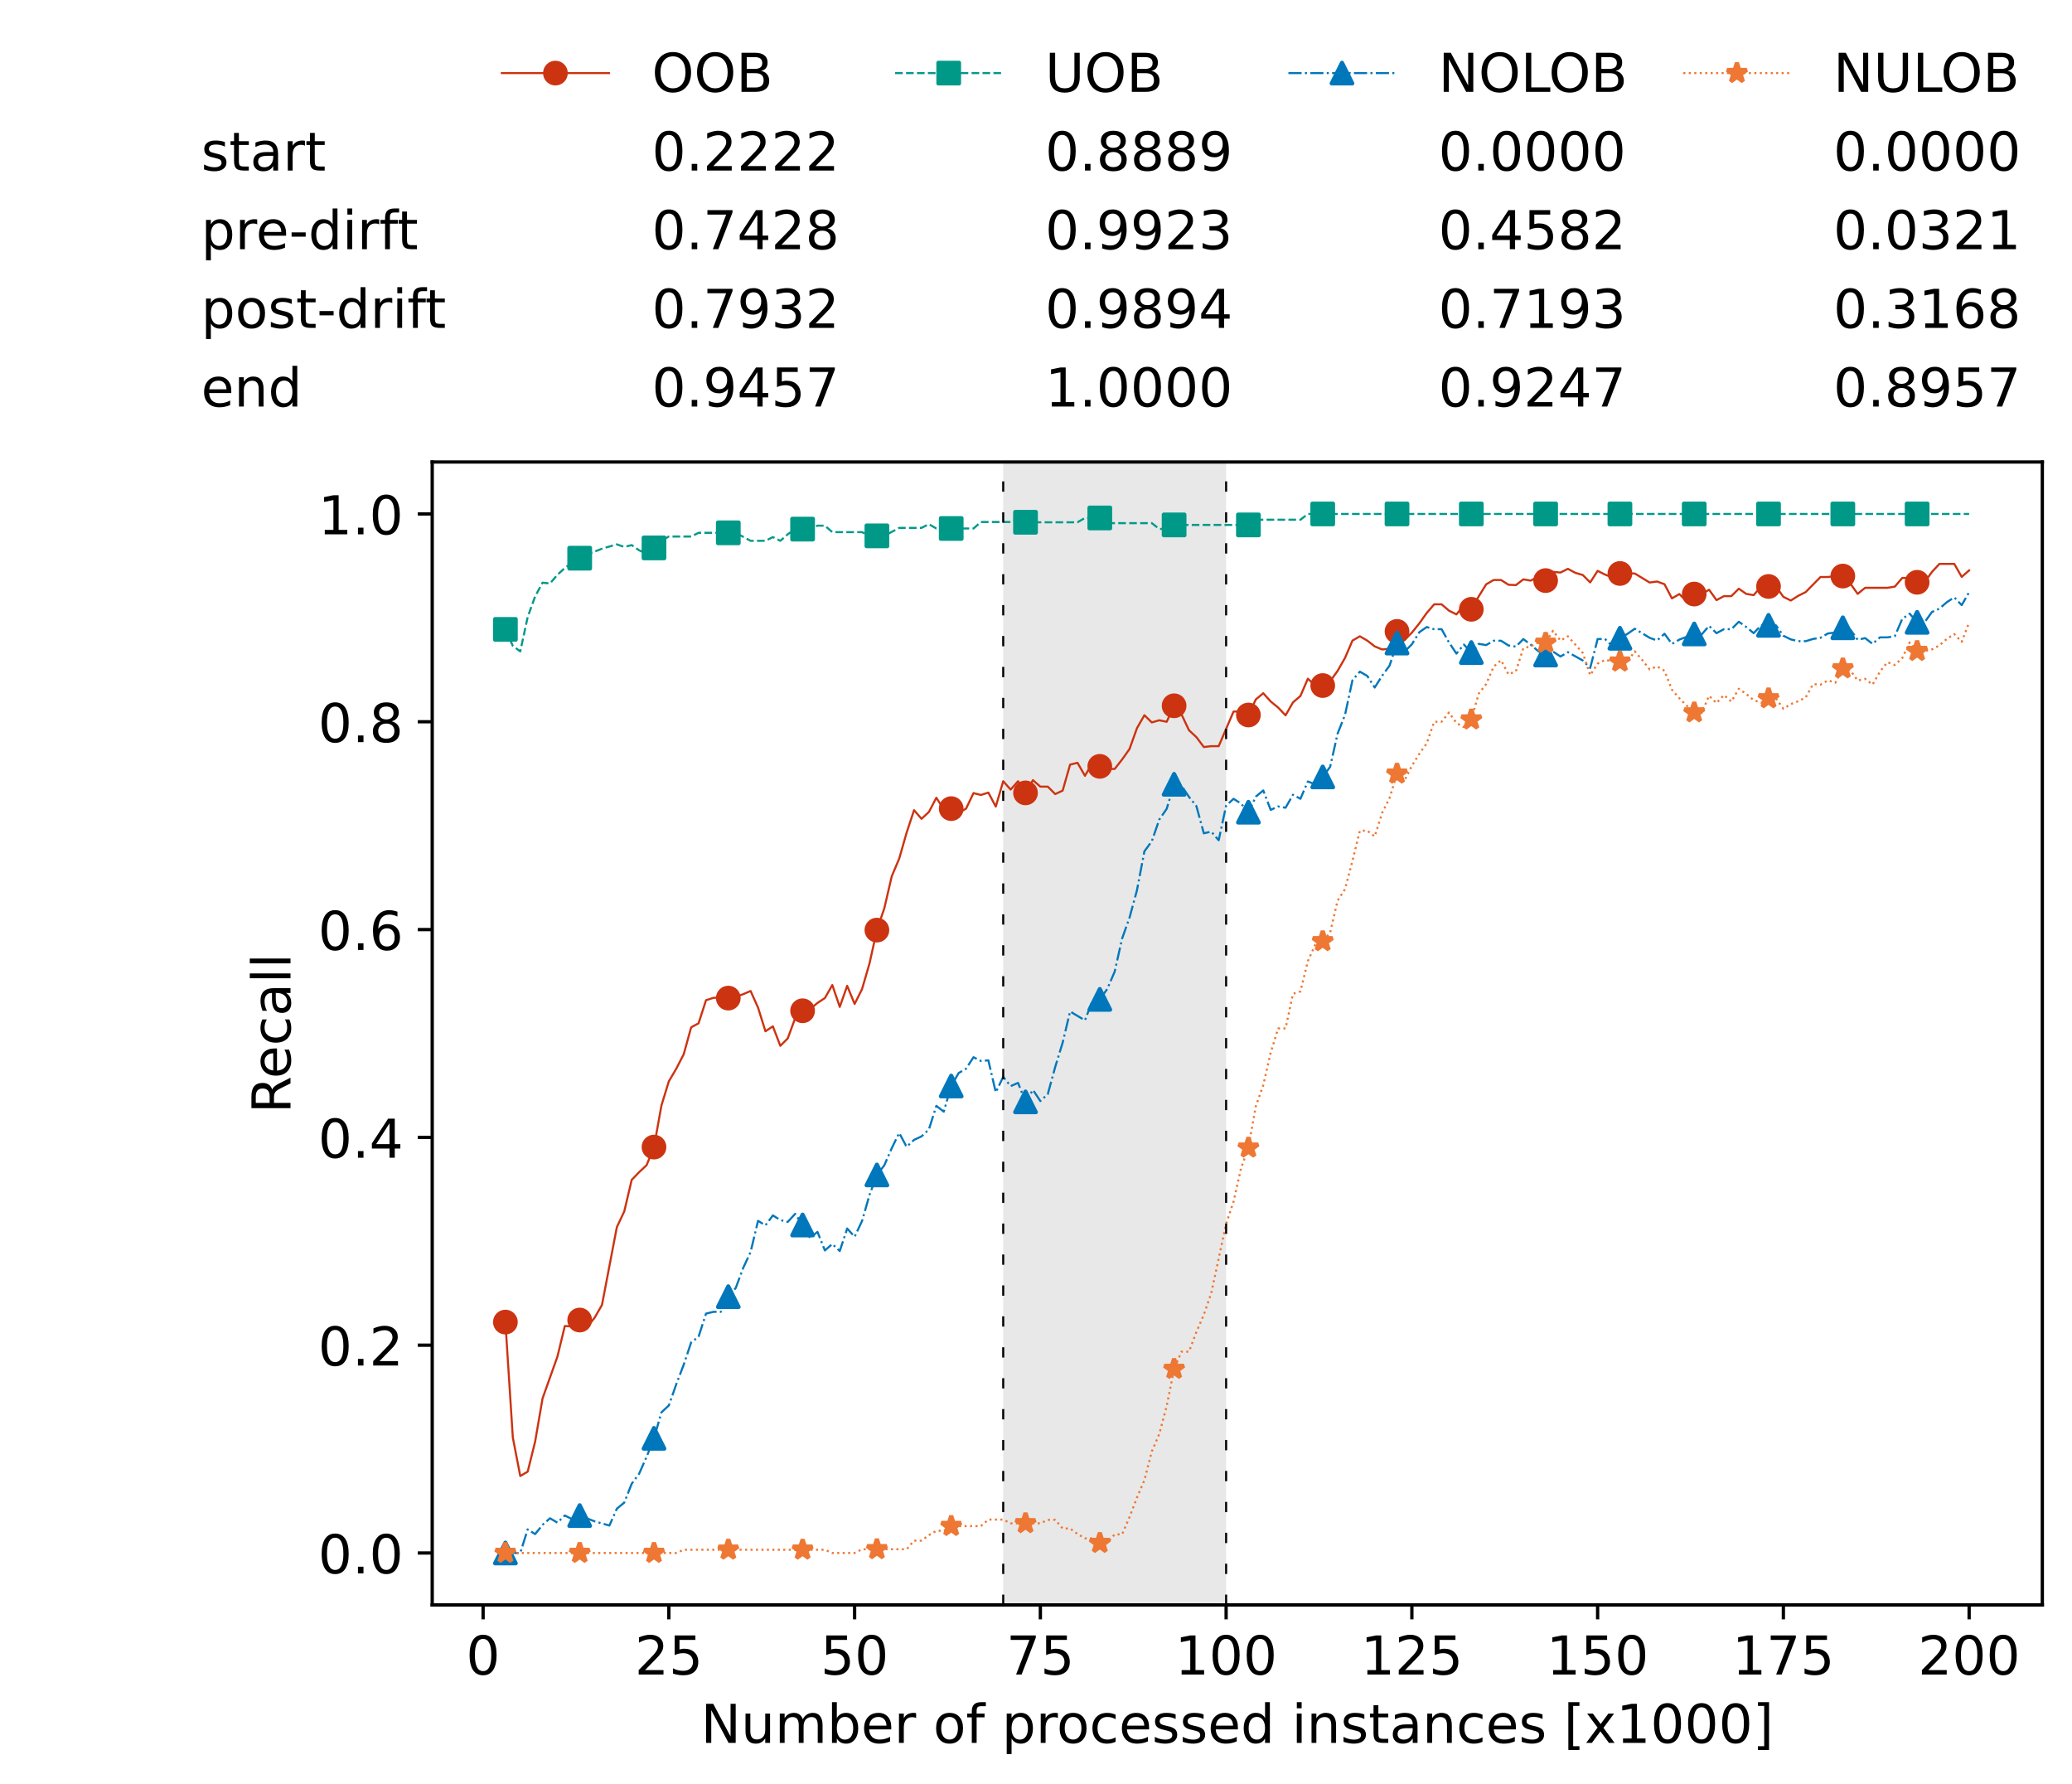 <?xml version="1.0" encoding="utf-8" standalone="no"?>
<!DOCTYPE svg PUBLIC "-//W3C//DTD SVG 1.1//EN"
  "http://www.w3.org/Graphics/SVG/1.1/DTD/svg11.dtd">
<!-- Created with matplotlib (https://matplotlib.org/) -->
<svg height="432.615pt" version="1.1" viewBox="0 0 502.65 432.615" width="502.65pt" xmlns="http://www.w3.org/2000/svg" xmlns:xlink="http://www.w3.org/1999/xlink">
 <defs>
  <style type="text/css">*{stroke-linecap:butt;stroke-linejoin:round;}</style>
 </defs>
 <g id="figure_1">
  <g id="patch_1">
   <path d="M 0 432.615 
L 502.65 432.615 
L 502.65 0 
L 0 0 
z
" style="fill:#ffffff;"/>
  </g>
  <g id="axes_1">
   <g id="patch_2">
    <path d="M 104.85 389.252 
L 495.45 389.252 
L 495.45 112.052 
L 104.85 112.052 
z
" style="fill:#ffffff;"/>
   </g>
   <g id="patch_3">
    <path clip-path="url(#pf4804e8aeb)" d="M 297.446 389.252 
L 297.446 112.052 
L 243.372 112.052 
L 243.372 389.252 
z
" style="fill:#d3d3d3;opacity:0.5;"/>
   </g>
   <g id="matplotlib.axis_1">
    <g id="xtick_1">
     <g id="line2d_1">
      <defs>
       <path d="M 0 0 
L 0 3.5 
" id="mc3b25fbc48" style="stroke:#000000;stroke-width:0.8;"/>
      </defs>
      <g>
       <use style="stroke:#000000;stroke-width:0.8;" x="117.197" xlink:href="#mc3b25fbc48" y="389.252"/>
      </g>
     </g>
     <g id="text_1">
      <!-- 0 -->
      <g transform="translate(113.061 406.13)scale(0.13 -0.13)">
       <defs>
        <path d="M 31.781 66.406 
Q 24.172 66.406 20.328 58.906 
Q 16.5 51.422 16.5 36.375 
Q 16.5 21.391 20.328 13.891 
Q 24.172 6.391 31.781 6.391 
Q 39.453 6.391 43.281 13.891 
Q 47.125 21.391 47.125 36.375 
Q 47.125 51.422 43.281 58.906 
Q 39.453 66.406 31.781 66.406 
z
M 31.781 74.219 
Q 44.047 74.219 50.516 64.516 
Q 56.984 54.828 56.984 36.375 
Q 56.984 17.969 50.516 8.266 
Q 44.047 -1.422 31.781 -1.422 
Q 19.531 -1.422 13.062 8.266 
Q 6.594 17.969 6.594 36.375 
Q 6.594 54.828 13.062 64.516 
Q 19.531 74.219 31.781 74.219 
z
" id="DejaVuSans-48"/>
       </defs>
       <use xlink:href="#DejaVuSans-48"/>
      </g>
     </g>
    </g>
    <g id="xtick_2">
     <g id="line2d_2">
      <g>
       <use style="stroke:#000000;stroke-width:0.8;" x="162.259" xlink:href="#mc3b25fbc48" y="389.252"/>
      </g>
     </g>
     <g id="text_2">
      <!-- 25 -->
      <g transform="translate(153.988 406.13)scale(0.13 -0.13)">
       <defs>
        <path d="M 19.188 8.297 
L 53.609 8.297 
L 53.609 0 
L 7.328 0 
L 7.328 8.297 
Q 12.938 14.109 22.625 23.891 
Q 32.328 33.688 34.812 36.531 
Q 39.547 41.844 41.422 45.531 
Q 43.312 49.219 43.312 52.781 
Q 43.312 58.594 39.234 62.25 
Q 35.156 65.922 28.609 65.922 
Q 23.969 65.922 18.812 64.312 
Q 13.672 62.703 7.812 59.422 
L 7.812 69.391 
Q 13.766 71.781 18.938 73 
Q 24.125 74.219 28.422 74.219 
Q 39.75 74.219 46.484 68.547 
Q 53.219 62.891 53.219 53.422 
Q 53.219 48.922 51.531 44.891 
Q 49.859 40.875 45.406 35.406 
Q 44.188 33.984 37.641 27.219 
Q 31.109 20.453 19.188 8.297 
z
" id="DejaVuSans-50"/>
        <path d="M 10.797 72.906 
L 49.516 72.906 
L 49.516 64.594 
L 19.828 64.594 
L 19.828 46.734 
Q 21.969 47.469 24.109 47.828 
Q 26.266 48.188 28.422 48.188 
Q 40.625 48.188 47.75 41.5 
Q 54.891 34.812 54.891 23.391 
Q 54.891 11.625 47.562 5.094 
Q 40.234 -1.422 26.906 -1.422 
Q 22.312 -1.422 17.547 -0.641 
Q 12.797 0.141 7.719 1.703 
L 7.719 11.625 
Q 12.109 9.234 16.797 8.062 
Q 21.484 6.891 26.703 6.891 
Q 35.156 6.891 40.078 11.328 
Q 45.016 15.766 45.016 23.391 
Q 45.016 31 40.078 35.438 
Q 35.156 39.891 26.703 39.891 
Q 22.75 39.891 18.812 39.016 
Q 14.891 38.141 10.797 36.281 
z
" id="DejaVuSans-53"/>
       </defs>
       <use xlink:href="#DejaVuSans-50"/>
       <use x="63.623" xlink:href="#DejaVuSans-53"/>
      </g>
     </g>
    </g>
    <g id="xtick_3">
     <g id="line2d_3">
      <g>
       <use style="stroke:#000000;stroke-width:0.8;" x="207.322" xlink:href="#mc3b25fbc48" y="389.252"/>
      </g>
     </g>
     <g id="text_3">
      <!-- 50 -->
      <g transform="translate(199.05 406.13)scale(0.13 -0.13)">
       <use xlink:href="#DejaVuSans-53"/>
       <use x="63.623" xlink:href="#DejaVuSans-48"/>
      </g>
     </g>
    </g>
    <g id="xtick_4">
     <g id="line2d_4">
      <g>
       <use style="stroke:#000000;stroke-width:0.8;" x="252.384" xlink:href="#mc3b25fbc48" y="389.252"/>
      </g>
     </g>
     <g id="text_4">
      <!-- 75 -->
      <g transform="translate(244.113 406.13)scale(0.13 -0.13)">
       <defs>
        <path d="M 8.203 72.906 
L 55.078 72.906 
L 55.078 68.703 
L 28.609 0 
L 18.312 0 
L 43.219 64.594 
L 8.203 64.594 
z
" id="DejaVuSans-55"/>
       </defs>
       <use xlink:href="#DejaVuSans-55"/>
       <use x="63.623" xlink:href="#DejaVuSans-53"/>
      </g>
     </g>
    </g>
    <g id="xtick_5">
     <g id="line2d_5">
      <g>
       <use style="stroke:#000000;stroke-width:0.8;" x="297.446" xlink:href="#mc3b25fbc48" y="389.252"/>
      </g>
     </g>
     <g id="text_5">
      <!-- 100 -->
      <g transform="translate(285.039 406.13)scale(0.13 -0.13)">
       <defs>
        <path d="M 12.406 8.297 
L 28.516 8.297 
L 28.516 63.922 
L 10.984 60.406 
L 10.984 69.391 
L 28.422 72.906 
L 38.281 72.906 
L 38.281 8.297 
L 54.391 8.297 
L 54.391 0 
L 12.406 0 
z
" id="DejaVuSans-49"/>
       </defs>
       <use xlink:href="#DejaVuSans-49"/>
       <use x="63.623" xlink:href="#DejaVuSans-48"/>
       <use x="127.246" xlink:href="#DejaVuSans-48"/>
      </g>
     </g>
    </g>
    <g id="xtick_6">
     <g id="line2d_6">
      <g>
       <use style="stroke:#000000;stroke-width:0.8;" x="342.509" xlink:href="#mc3b25fbc48" y="389.252"/>
      </g>
     </g>
     <g id="text_6">
      <!-- 125 -->
      <g transform="translate(330.102 406.13)scale(0.13 -0.13)">
       <use xlink:href="#DejaVuSans-49"/>
       <use x="63.623" xlink:href="#DejaVuSans-50"/>
       <use x="127.246" xlink:href="#DejaVuSans-53"/>
      </g>
     </g>
    </g>
    <g id="xtick_7">
     <g id="line2d_7">
      <g>
       <use style="stroke:#000000;stroke-width:0.8;" x="387.571" xlink:href="#mc3b25fbc48" y="389.252"/>
      </g>
     </g>
     <g id="text_7">
      <!-- 150 -->
      <g transform="translate(375.164 406.13)scale(0.13 -0.13)">
       <use xlink:href="#DejaVuSans-49"/>
       <use x="63.623" xlink:href="#DejaVuSans-53"/>
       <use x="127.246" xlink:href="#DejaVuSans-48"/>
      </g>
     </g>
    </g>
    <g id="xtick_8">
     <g id="line2d_8">
      <g>
       <use style="stroke:#000000;stroke-width:0.8;" x="432.633" xlink:href="#mc3b25fbc48" y="389.252"/>
      </g>
     </g>
     <g id="text_8">
      <!-- 175 -->
      <g transform="translate(420.226 406.13)scale(0.13 -0.13)">
       <use xlink:href="#DejaVuSans-49"/>
       <use x="63.623" xlink:href="#DejaVuSans-55"/>
       <use x="127.246" xlink:href="#DejaVuSans-53"/>
      </g>
     </g>
    </g>
    <g id="xtick_9">
     <g id="line2d_9">
      <g>
       <use style="stroke:#000000;stroke-width:0.8;" x="477.695" xlink:href="#mc3b25fbc48" y="389.252"/>
      </g>
     </g>
     <g id="text_9">
      <!-- 200 -->
      <g transform="translate(465.289 406.13)scale(0.13 -0.13)">
       <use xlink:href="#DejaVuSans-50"/>
       <use x="63.623" xlink:href="#DejaVuSans-48"/>
       <use x="127.246" xlink:href="#DejaVuSans-48"/>
      </g>
     </g>
    </g>
    <g id="text_10">
     <!-- Number of processed instances [x1000] -->
     <g transform="translate(170.025 422.711)scale(0.13 -0.13)">
      <defs>
       <path d="M 9.812 72.906 
L 23.094 72.906 
L 55.422 11.922 
L 55.422 72.906 
L 64.984 72.906 
L 64.984 0 
L 51.703 0 
L 19.391 60.984 
L 19.391 0 
L 9.812 0 
z
" id="DejaVuSans-78"/>
       <path d="M 8.5 21.578 
L 8.5 54.688 
L 17.484 54.688 
L 17.484 21.922 
Q 17.484 14.156 20.5 10.266 
Q 23.531 6.391 29.594 6.391 
Q 36.859 6.391 41.078 11.031 
Q 45.312 15.672 45.312 23.688 
L 45.312 54.688 
L 54.297 54.688 
L 54.297 0 
L 45.312 0 
L 45.312 8.406 
Q 42.047 3.422 37.719 1 
Q 33.406 -1.422 27.688 -1.422 
Q 18.266 -1.422 13.375 4.438 
Q 8.5 10.297 8.5 21.578 
z
M 31.109 56 
z
" id="DejaVuSans-117"/>
       <path d="M 52 44.188 
Q 55.375 50.25 60.062 53.125 
Q 64.75 56 71.094 56 
Q 79.641 56 84.281 50.016 
Q 88.922 44.047 88.922 33.016 
L 88.922 0 
L 79.891 0 
L 79.891 32.719 
Q 79.891 40.578 77.094 44.375 
Q 74.312 48.188 68.609 48.188 
Q 61.625 48.188 57.562 43.547 
Q 53.516 38.922 53.516 30.906 
L 53.516 0 
L 44.484 0 
L 44.484 32.719 
Q 44.484 40.625 41.703 44.406 
Q 38.922 48.188 33.109 48.188 
Q 26.219 48.188 22.156 43.531 
Q 18.109 38.875 18.109 30.906 
L 18.109 0 
L 9.078 0 
L 9.078 54.688 
L 18.109 54.688 
L 18.109 46.188 
Q 21.188 51.219 25.484 53.609 
Q 29.781 56 35.688 56 
Q 41.656 56 45.828 52.969 
Q 50 49.953 52 44.188 
z
" id="DejaVuSans-109"/>
       <path d="M 48.688 27.297 
Q 48.688 37.203 44.609 42.844 
Q 40.531 48.484 33.406 48.484 
Q 26.266 48.484 22.188 42.844 
Q 18.109 37.203 18.109 27.297 
Q 18.109 17.391 22.188 11.75 
Q 26.266 6.109 33.406 6.109 
Q 40.531 6.109 44.609 11.75 
Q 48.688 17.391 48.688 27.297 
z
M 18.109 46.391 
Q 20.953 51.266 25.266 53.625 
Q 29.594 56 35.594 56 
Q 45.562 56 51.781 48.094 
Q 58.016 40.188 58.016 27.297 
Q 58.016 14.406 51.781 6.484 
Q 45.562 -1.422 35.594 -1.422 
Q 29.594 -1.422 25.266 0.953 
Q 20.953 3.328 18.109 8.203 
L 18.109 0 
L 9.078 0 
L 9.078 75.984 
L 18.109 75.984 
z
" id="DejaVuSans-98"/>
       <path d="M 56.203 29.594 
L 56.203 25.203 
L 14.891 25.203 
Q 15.484 15.922 20.484 11.062 
Q 25.484 6.203 34.422 6.203 
Q 39.594 6.203 44.453 7.469 
Q 49.312 8.734 54.109 11.281 
L 54.109 2.781 
Q 49.266 0.734 44.188 -0.344 
Q 39.109 -1.422 33.891 -1.422 
Q 20.797 -1.422 13.156 6.188 
Q 5.516 13.812 5.516 26.812 
Q 5.516 40.234 12.766 48.109 
Q 20.016 56 32.328 56 
Q 43.359 56 49.781 48.891 
Q 56.203 41.797 56.203 29.594 
z
M 47.219 32.234 
Q 47.125 39.594 43.094 43.984 
Q 39.062 48.391 32.422 48.391 
Q 24.906 48.391 20.391 44.141 
Q 15.875 39.891 15.188 32.172 
z
" id="DejaVuSans-101"/>
       <path d="M 41.109 46.297 
Q 39.594 47.172 37.812 47.578 
Q 36.031 48 33.891 48 
Q 26.266 48 22.188 43.047 
Q 18.109 38.094 18.109 28.812 
L 18.109 0 
L 9.078 0 
L 9.078 54.688 
L 18.109 54.688 
L 18.109 46.188 
Q 20.953 51.172 25.484 53.578 
Q 30.031 56 36.531 56 
Q 37.453 56 38.578 55.875 
Q 39.703 55.766 41.062 55.516 
z
" id="DejaVuSans-114"/>
       <path id="DejaVuSans-32"/>
       <path d="M 30.609 48.391 
Q 23.391 48.391 19.188 42.75 
Q 14.984 37.109 14.984 27.297 
Q 14.984 17.484 19.156 11.844 
Q 23.344 6.203 30.609 6.203 
Q 37.797 6.203 41.984 11.859 
Q 46.188 17.531 46.188 27.297 
Q 46.188 37.016 41.984 42.703 
Q 37.797 48.391 30.609 48.391 
z
M 30.609 56 
Q 42.328 56 49.016 48.375 
Q 55.719 40.766 55.719 27.297 
Q 55.719 13.875 49.016 6.219 
Q 42.328 -1.422 30.609 -1.422 
Q 18.844 -1.422 12.172 6.219 
Q 5.516 13.875 5.516 27.297 
Q 5.516 40.766 12.172 48.375 
Q 18.844 56 30.609 56 
z
" id="DejaVuSans-111"/>
       <path d="M 37.109 75.984 
L 37.109 68.5 
L 28.516 68.5 
Q 23.688 68.5 21.797 66.547 
Q 19.922 64.594 19.922 59.516 
L 19.922 54.688 
L 34.719 54.688 
L 34.719 47.703 
L 19.922 47.703 
L 19.922 0 
L 10.891 0 
L 10.891 47.703 
L 2.297 47.703 
L 2.297 54.688 
L 10.891 54.688 
L 10.891 58.5 
Q 10.891 67.625 15.141 71.797 
Q 19.391 75.984 28.609 75.984 
z
" id="DejaVuSans-102"/>
       <path d="M 18.109 8.203 
L 18.109 -20.797 
L 9.078 -20.797 
L 9.078 54.688 
L 18.109 54.688 
L 18.109 46.391 
Q 20.953 51.266 25.266 53.625 
Q 29.594 56 35.594 56 
Q 45.562 56 51.781 48.094 
Q 58.016 40.188 58.016 27.297 
Q 58.016 14.406 51.781 6.484 
Q 45.562 -1.422 35.594 -1.422 
Q 29.594 -1.422 25.266 0.953 
Q 20.953 3.328 18.109 8.203 
z
M 48.688 27.297 
Q 48.688 37.203 44.609 42.844 
Q 40.531 48.484 33.406 48.484 
Q 26.266 48.484 22.188 42.844 
Q 18.109 37.203 18.109 27.297 
Q 18.109 17.391 22.188 11.75 
Q 26.266 6.109 33.406 6.109 
Q 40.531 6.109 44.609 11.75 
Q 48.688 17.391 48.688 27.297 
z
" id="DejaVuSans-112"/>
       <path d="M 48.781 52.594 
L 48.781 44.188 
Q 44.969 46.297 41.141 47.344 
Q 37.312 48.391 33.406 48.391 
Q 24.656 48.391 19.812 42.844 
Q 14.984 37.312 14.984 27.297 
Q 14.984 17.281 19.812 11.734 
Q 24.656 6.203 33.406 6.203 
Q 37.312 6.203 41.141 7.25 
Q 44.969 8.297 48.781 10.406 
L 48.781 2.094 
Q 45.016 0.344 40.984 -0.531 
Q 36.969 -1.422 32.422 -1.422 
Q 20.062 -1.422 12.781 6.344 
Q 5.516 14.109 5.516 27.297 
Q 5.516 40.672 12.859 48.328 
Q 20.219 56 33.016 56 
Q 37.156 56 41.109 55.141 
Q 45.062 54.297 48.781 52.594 
z
" id="DejaVuSans-99"/>
       <path d="M 44.281 53.078 
L 44.281 44.578 
Q 40.484 46.531 36.375 47.5 
Q 32.281 48.484 27.875 48.484 
Q 21.188 48.484 17.844 46.438 
Q 14.5 44.391 14.5 40.281 
Q 14.5 37.156 16.891 35.375 
Q 19.281 33.594 26.516 31.984 
L 29.594 31.297 
Q 39.156 29.25 43.188 25.516 
Q 47.219 21.781 47.219 15.094 
Q 47.219 7.469 41.188 3.016 
Q 35.156 -1.422 24.609 -1.422 
Q 20.219 -1.422 15.453 -0.562 
Q 10.688 0.297 5.422 2 
L 5.422 11.281 
Q 10.406 8.688 15.234 7.391 
Q 20.062 6.109 24.812 6.109 
Q 31.156 6.109 34.562 8.281 
Q 37.984 10.453 37.984 14.406 
Q 37.984 18.062 35.516 20.016 
Q 33.062 21.969 24.703 23.781 
L 21.578 24.516 
Q 13.234 26.266 9.516 29.906 
Q 5.812 33.547 5.812 39.891 
Q 5.812 47.609 11.281 51.797 
Q 16.75 56 26.812 56 
Q 31.781 56 36.172 55.266 
Q 40.578 54.547 44.281 53.078 
z
" id="DejaVuSans-115"/>
       <path d="M 45.406 46.391 
L 45.406 75.984 
L 54.391 75.984 
L 54.391 0 
L 45.406 0 
L 45.406 8.203 
Q 42.578 3.328 38.25 0.953 
Q 33.938 -1.422 27.875 -1.422 
Q 17.969 -1.422 11.734 6.484 
Q 5.516 14.406 5.516 27.297 
Q 5.516 40.188 11.734 48.094 
Q 17.969 56 27.875 56 
Q 33.938 56 38.25 53.625 
Q 42.578 51.266 45.406 46.391 
z
M 14.797 27.297 
Q 14.797 17.391 18.875 11.75 
Q 22.953 6.109 30.078 6.109 
Q 37.203 6.109 41.297 11.75 
Q 45.406 17.391 45.406 27.297 
Q 45.406 37.203 41.297 42.844 
Q 37.203 48.484 30.078 48.484 
Q 22.953 48.484 18.875 42.844 
Q 14.797 37.203 14.797 27.297 
z
" id="DejaVuSans-100"/>
       <path d="M 9.422 54.688 
L 18.406 54.688 
L 18.406 0 
L 9.422 0 
z
M 9.422 75.984 
L 18.406 75.984 
L 18.406 64.594 
L 9.422 64.594 
z
" id="DejaVuSans-105"/>
       <path d="M 54.891 33.016 
L 54.891 0 
L 45.906 0 
L 45.906 32.719 
Q 45.906 40.484 42.875 44.328 
Q 39.844 48.188 33.797 48.188 
Q 26.516 48.188 22.312 43.547 
Q 18.109 38.922 18.109 30.906 
L 18.109 0 
L 9.078 0 
L 9.078 54.688 
L 18.109 54.688 
L 18.109 46.188 
Q 21.344 51.125 25.703 53.562 
Q 30.078 56 35.797 56 
Q 45.219 56 50.047 50.172 
Q 54.891 44.344 54.891 33.016 
z
" id="DejaVuSans-110"/>
       <path d="M 18.312 70.219 
L 18.312 54.688 
L 36.812 54.688 
L 36.812 47.703 
L 18.312 47.703 
L 18.312 18.016 
Q 18.312 11.328 20.141 9.422 
Q 21.969 7.516 27.594 7.516 
L 36.812 7.516 
L 36.812 0 
L 27.594 0 
Q 17.188 0 13.234 3.875 
Q 9.281 7.766 9.281 18.016 
L 9.281 47.703 
L 2.688 47.703 
L 2.688 54.688 
L 9.281 54.688 
L 9.281 70.219 
z
" id="DejaVuSans-116"/>
       <path d="M 34.281 27.484 
Q 23.391 27.484 19.188 25 
Q 14.984 22.516 14.984 16.5 
Q 14.984 11.719 18.141 8.906 
Q 21.297 6.109 26.703 6.109 
Q 34.188 6.109 38.703 11.406 
Q 43.219 16.703 43.219 25.484 
L 43.219 27.484 
z
M 52.203 31.203 
L 52.203 0 
L 43.219 0 
L 43.219 8.297 
Q 40.141 3.328 35.547 0.953 
Q 30.953 -1.422 24.312 -1.422 
Q 15.922 -1.422 10.953 3.297 
Q 6 8.016 6 15.922 
Q 6 25.141 12.172 29.828 
Q 18.359 34.516 30.609 34.516 
L 43.219 34.516 
L 43.219 35.406 
Q 43.219 41.609 39.141 45 
Q 35.062 48.391 27.688 48.391 
Q 23 48.391 18.547 47.266 
Q 14.109 46.141 10.016 43.891 
L 10.016 52.203 
Q 14.938 54.109 19.578 55.047 
Q 24.219 56 28.609 56 
Q 40.484 56 46.344 49.844 
Q 52.203 43.703 52.203 31.203 
z
" id="DejaVuSans-97"/>
       <path d="M 8.594 75.984 
L 29.297 75.984 
L 29.297 69 
L 17.578 69 
L 17.578 -6.203 
L 29.297 -6.203 
L 29.297 -13.188 
L 8.594 -13.188 
z
" id="DejaVuSans-91"/>
       <path d="M 54.891 54.688 
L 35.109 28.078 
L 55.906 0 
L 45.312 0 
L 29.391 21.484 
L 13.484 0 
L 2.875 0 
L 24.125 28.609 
L 4.688 54.688 
L 15.281 54.688 
L 29.781 35.203 
L 44.281 54.688 
z
" id="DejaVuSans-120"/>
       <path d="M 30.422 75.984 
L 30.422 -13.188 
L 9.719 -13.188 
L 9.719 -6.203 
L 21.391 -6.203 
L 21.391 69 
L 9.719 69 
L 9.719 75.984 
z
" id="DejaVuSans-93"/>
      </defs>
      <use xlink:href="#DejaVuSans-78"/>
      <use x="74.805" xlink:href="#DejaVuSans-117"/>
      <use x="138.184" xlink:href="#DejaVuSans-109"/>
      <use x="235.596" xlink:href="#DejaVuSans-98"/>
      <use x="299.072" xlink:href="#DejaVuSans-101"/>
      <use x="360.596" xlink:href="#DejaVuSans-114"/>
      <use x="401.709" xlink:href="#DejaVuSans-32"/>
      <use x="433.496" xlink:href="#DejaVuSans-111"/>
      <use x="494.678" xlink:href="#DejaVuSans-102"/>
      <use x="529.883" xlink:href="#DejaVuSans-32"/>
      <use x="561.67" xlink:href="#DejaVuSans-112"/>
      <use x="625.146" xlink:href="#DejaVuSans-114"/>
      <use x="664.01" xlink:href="#DejaVuSans-111"/>
      <use x="725.191" xlink:href="#DejaVuSans-99"/>
      <use x="780.172" xlink:href="#DejaVuSans-101"/>
      <use x="841.695" xlink:href="#DejaVuSans-115"/>
      <use x="893.795" xlink:href="#DejaVuSans-115"/>
      <use x="945.895" xlink:href="#DejaVuSans-101"/>
      <use x="1007.418" xlink:href="#DejaVuSans-100"/>
      <use x="1070.895" xlink:href="#DejaVuSans-32"/>
      <use x="1102.682" xlink:href="#DejaVuSans-105"/>
      <use x="1130.465" xlink:href="#DejaVuSans-110"/>
      <use x="1193.844" xlink:href="#DejaVuSans-115"/>
      <use x="1245.943" xlink:href="#DejaVuSans-116"/>
      <use x="1285.152" xlink:href="#DejaVuSans-97"/>
      <use x="1346.432" xlink:href="#DejaVuSans-110"/>
      <use x="1409.811" xlink:href="#DejaVuSans-99"/>
      <use x="1464.791" xlink:href="#DejaVuSans-101"/>
      <use x="1526.314" xlink:href="#DejaVuSans-115"/>
      <use x="1578.414" xlink:href="#DejaVuSans-32"/>
      <use x="1610.201" xlink:href="#DejaVuSans-91"/>
      <use x="1649.215" xlink:href="#DejaVuSans-120"/>
      <use x="1708.395" xlink:href="#DejaVuSans-49"/>
      <use x="1772.018" xlink:href="#DejaVuSans-48"/>
      <use x="1835.641" xlink:href="#DejaVuSans-48"/>
      <use x="1899.264" xlink:href="#DejaVuSans-48"/>
      <use x="1962.887" xlink:href="#DejaVuSans-93"/>
     </g>
    </g>
   </g>
   <g id="matplotlib.axis_2">
    <g id="ytick_1">
     <g id="line2d_10">
      <defs>
       <path d="M 0 0 
L -3.5 0 
" id="m8da8210faf" style="stroke:#000000;stroke-width:0.8;"/>
      </defs>
      <g>
       <use style="stroke:#000000;stroke-width:0.8;" x="104.85" xlink:href="#m8da8210faf" y="376.652"/>
      </g>
     </g>
     <g id="text_11">
      <!-- 0.0 -->
      <g transform="translate(77.176 381.591)scale(0.13 -0.13)">
       <defs>
        <path d="M 10.688 12.406 
L 21 12.406 
L 21 0 
L 10.688 0 
z
" id="DejaVuSans-46"/>
       </defs>
       <use xlink:href="#DejaVuSans-48"/>
       <use x="63.623" xlink:href="#DejaVuSans-46"/>
       <use x="95.41" xlink:href="#DejaVuSans-48"/>
      </g>
     </g>
    </g>
    <g id="ytick_2">
     <g id="line2d_11">
      <g>
       <use style="stroke:#000000;stroke-width:0.8;" x="104.85" xlink:href="#m8da8210faf" y="326.252"/>
      </g>
     </g>
     <g id="text_12">
      <!-- 0.2 -->
      <g transform="translate(77.176 331.191)scale(0.13 -0.13)">
       <use xlink:href="#DejaVuSans-48"/>
       <use x="63.623" xlink:href="#DejaVuSans-46"/>
       <use x="95.41" xlink:href="#DejaVuSans-50"/>
      </g>
     </g>
    </g>
    <g id="ytick_3">
     <g id="line2d_12">
      <g>
       <use style="stroke:#000000;stroke-width:0.8;" x="104.85" xlink:href="#m8da8210faf" y="275.852"/>
      </g>
     </g>
     <g id="text_13">
      <!-- 0.4 -->
      <g transform="translate(77.176 280.791)scale(0.13 -0.13)">
       <defs>
        <path d="M 37.797 64.312 
L 12.891 25.391 
L 37.797 25.391 
z
M 35.203 72.906 
L 47.609 72.906 
L 47.609 25.391 
L 58.016 25.391 
L 58.016 17.188 
L 47.609 17.188 
L 47.609 0 
L 37.797 0 
L 37.797 17.188 
L 4.891 17.188 
L 4.891 26.703 
z
" id="DejaVuSans-52"/>
       </defs>
       <use xlink:href="#DejaVuSans-48"/>
       <use x="63.623" xlink:href="#DejaVuSans-46"/>
       <use x="95.41" xlink:href="#DejaVuSans-52"/>
      </g>
     </g>
    </g>
    <g id="ytick_4">
     <g id="line2d_13">
      <g>
       <use style="stroke:#000000;stroke-width:0.8;" x="104.85" xlink:href="#m8da8210faf" y="225.452"/>
      </g>
     </g>
     <g id="text_14">
      <!-- 0.6 -->
      <g transform="translate(77.176 230.391)scale(0.13 -0.13)">
       <defs>
        <path d="M 33.016 40.375 
Q 26.375 40.375 22.484 35.828 
Q 18.609 31.297 18.609 23.391 
Q 18.609 15.531 22.484 10.953 
Q 26.375 6.391 33.016 6.391 
Q 39.656 6.391 43.531 10.953 
Q 47.406 15.531 47.406 23.391 
Q 47.406 31.297 43.531 35.828 
Q 39.656 40.375 33.016 40.375 
z
M 52.594 71.297 
L 52.594 62.312 
Q 48.875 64.062 45.094 64.984 
Q 41.312 65.922 37.594 65.922 
Q 27.828 65.922 22.672 59.328 
Q 17.531 52.734 16.797 39.406 
Q 19.672 43.656 24.016 45.922 
Q 28.375 48.188 33.594 48.188 
Q 44.578 48.188 50.953 41.516 
Q 57.328 34.859 57.328 23.391 
Q 57.328 12.156 50.688 5.359 
Q 44.047 -1.422 33.016 -1.422 
Q 20.359 -1.422 13.672 8.266 
Q 6.984 17.969 6.984 36.375 
Q 6.984 53.656 15.188 63.938 
Q 23.391 74.219 37.203 74.219 
Q 40.922 74.219 44.703 73.484 
Q 48.484 72.75 52.594 71.297 
z
" id="DejaVuSans-54"/>
       </defs>
       <use xlink:href="#DejaVuSans-48"/>
       <use x="63.623" xlink:href="#DejaVuSans-46"/>
       <use x="95.41" xlink:href="#DejaVuSans-54"/>
      </g>
     </g>
    </g>
    <g id="ytick_5">
     <g id="line2d_14">
      <g>
       <use style="stroke:#000000;stroke-width:0.8;" x="104.85" xlink:href="#m8da8210faf" y="175.052"/>
      </g>
     </g>
     <g id="text_15">
      <!-- 0.8 -->
      <g transform="translate(77.176 179.991)scale(0.13 -0.13)">
       <defs>
        <path d="M 31.781 34.625 
Q 24.75 34.625 20.719 30.859 
Q 16.703 27.094 16.703 20.516 
Q 16.703 13.922 20.719 10.156 
Q 24.75 6.391 31.781 6.391 
Q 38.812 6.391 42.859 10.172 
Q 46.922 13.969 46.922 20.516 
Q 46.922 27.094 42.891 30.859 
Q 38.875 34.625 31.781 34.625 
z
M 21.922 38.812 
Q 15.578 40.375 12.031 44.719 
Q 8.5 49.078 8.5 55.328 
Q 8.5 64.062 14.719 69.141 
Q 20.953 74.219 31.781 74.219 
Q 42.672 74.219 48.875 69.141 
Q 55.078 64.062 55.078 55.328 
Q 55.078 49.078 51.531 44.719 
Q 48 40.375 41.703 38.812 
Q 48.828 37.156 52.797 32.312 
Q 56.781 27.484 56.781 20.516 
Q 56.781 9.906 50.312 4.234 
Q 43.844 -1.422 31.781 -1.422 
Q 19.734 -1.422 13.25 4.234 
Q 6.781 9.906 6.781 20.516 
Q 6.781 27.484 10.781 32.312 
Q 14.797 37.156 21.922 38.812 
z
M 18.312 54.391 
Q 18.312 48.734 21.844 45.562 
Q 25.391 42.391 31.781 42.391 
Q 38.141 42.391 41.719 45.562 
Q 45.312 48.734 45.312 54.391 
Q 45.312 60.062 41.719 63.234 
Q 38.141 66.406 31.781 66.406 
Q 25.391 66.406 21.844 63.234 
Q 18.312 60.062 18.312 54.391 
z
" id="DejaVuSans-56"/>
       </defs>
       <use xlink:href="#DejaVuSans-48"/>
       <use x="63.623" xlink:href="#DejaVuSans-46"/>
       <use x="95.41" xlink:href="#DejaVuSans-56"/>
      </g>
     </g>
    </g>
    <g id="ytick_6">
     <g id="line2d_15">
      <g>
       <use style="stroke:#000000;stroke-width:0.8;" x="104.85" xlink:href="#m8da8210faf" y="124.652"/>
      </g>
     </g>
     <g id="text_16">
      <!-- 1.0 -->
      <g transform="translate(77.176 129.591)scale(0.13 -0.13)">
       <use xlink:href="#DejaVuSans-49"/>
       <use x="63.623" xlink:href="#DejaVuSans-46"/>
       <use x="95.41" xlink:href="#DejaVuSans-48"/>
      </g>
     </g>
    </g>
    <g id="text_17">
     <!-- Recall -->
     <g transform="translate(70.472 270.044)rotate(-90)scale(0.13 -0.13)">
      <defs>
       <path d="M 44.391 34.188 
Q 47.562 33.109 50.562 29.594 
Q 53.562 26.078 56.594 19.922 
L 66.609 0 
L 56 0 
L 46.688 18.703 
Q 43.062 26.031 39.672 28.422 
Q 36.281 30.812 30.422 30.812 
L 19.672 30.812 
L 19.672 0 
L 9.812 0 
L 9.812 72.906 
L 32.078 72.906 
Q 44.578 72.906 50.734 67.672 
Q 56.891 62.453 56.891 51.906 
Q 56.891 45.016 53.688 40.469 
Q 50.484 35.938 44.391 34.188 
z
M 19.672 64.797 
L 19.672 38.922 
L 32.078 38.922 
Q 39.203 38.922 42.844 42.219 
Q 46.484 45.516 46.484 51.906 
Q 46.484 58.297 42.844 61.547 
Q 39.203 64.797 32.078 64.797 
z
" id="DejaVuSans-82"/>
       <path d="M 9.422 75.984 
L 18.406 75.984 
L 18.406 0 
L 9.422 0 
z
" id="DejaVuSans-108"/>
      </defs>
      <use xlink:href="#DejaVuSans-82"/>
      <use x="64.982" xlink:href="#DejaVuSans-101"/>
      <use x="126.506" xlink:href="#DejaVuSans-99"/>
      <use x="181.486" xlink:href="#DejaVuSans-97"/>
      <use x="242.766" xlink:href="#DejaVuSans-108"/>
      <use x="270.549" xlink:href="#DejaVuSans-108"/>
     </g>
    </g>
   </g>
   <g id="line2d_16"/>
   <g id="line2d_17"/>
   <g id="line2d_18"/>
   <g id="line2d_19"/>
   <g id="line2d_20"/>
   <g id="line2d_21">
    <path clip-path="url(#pf4804e8aeb)" d="M 122.605 320.652 
L 124.407 348.652 
L 126.21 357.985 
L 128.012 356.925 
L 129.815 349.67 
L 131.617 339.167 
L 135.222 329.038 
L 137.024 321.601 
L 138.827 321.706 
L 140.629 320.156 
L 142.432 321.864 
L 144.234 319.617 
L 146.037 316.491 
L 149.642 297.625 
L 151.444 293.803 
L 153.247 286.155 
L 155.049 284.287 
L 156.852 282.605 
L 158.654 278.205 
L 160.457 268.125 
L 162.259 262.245 
L 164.062 259.19 
L 165.864 255.69 
L 167.667 249.165 
L 169.469 248.184 
L 171.272 242.584 
L 173.074 242.011 
L 174.877 241.911 
L 176.679 242.075 
L 178.482 241.775 
L 180.284 241.128 
L 182.087 240.353 
L 183.889 244.362 
L 185.692 250.122 
L 187.494 248.922 
L 189.297 253.647 
L 191.099 251.847 
L 192.902 246.947 
L 194.704 245.147 
L 196.507 244.727 
L 198.309 243.257 
L 200.112 242.057 
L 201.914 238.907 
L 203.717 244.205 
L 205.519 239.094 
L 207.322 243.494 
L 209.124 239.894 
L 210.927 233.694 
L 212.729 225.581 
L 214.532 220.269 
L 216.334 212.515 
L 218.137 208.25 
L 219.939 201.95 
L 221.742 196.49 
L 223.544 198.59 
L 225.347 196.933 
L 227.149 193.483 
L 228.952 196.283 
L 230.754 196.119 
L 232.557 197.169 
L 234.359 196.119 
L 236.162 192.355 
L 237.964 192.805 
L 239.767 192.233 
L 241.569 195.625 
L 243.372 189.475 
L 245.174 191.5 
L 246.976 189.475 
L 248.779 192.302 
L 250.581 189.214 
L 252.384 190.789 
L 254.186 190.789 
L 255.989 192.589 
L 257.791 191.749 
L 259.594 185.449 
L 261.396 185.006 
L 263.199 188.156 
L 265.001 185.102 
L 266.804 185.866 
L 268.606 186.496 
L 270.409 186.496 
L 272.211 184.205 
L 274.014 181.655 
L 275.816 176.615 
L 277.619 173.465 
L 279.421 175.215 
L 281.224 174.69 
L 283.026 175.053 
L 284.829 171.176 
L 286.631 173.276 
L 288.434 177.101 
L 290.236 178.781 
L 292.039 181.181 
L 293.841 180.971 
L 295.644 180.971 
L 299.249 172.571 
L 301.051 172.571 
L 302.854 173.411 
L 304.656 169.631 
L 306.459 168.131 
L 308.261 170.136 
L 310.064 171.606 
L 311.866 173.496 
L 313.669 170.346 
L 315.471 168.806 
L 317.274 164.606 
L 319.076 166.267 
L 320.879 166.267 
L 322.681 165.217 
L 324.484 162.725 
L 326.286 159.575 
L 328.089 155.375 
L 329.891 154.325 
L 331.694 155.375 
L 333.496 156.775 
L 335.299 157.516 
L 337.101 157.34 
L 338.904 153.14 
L 340.706 155.24 
L 342.509 153.44 
L 344.311 151.19 
L 346.114 148.67 
L 347.916 146.57 
L 349.719 146.57 
L 351.521 148.11 
L 353.324 149.01 
L 355.126 146.81 
L 356.928 147.779 
L 358.731 144.629 
L 360.533 141.721 
L 362.336 140.671 
L 364.138 140.671 
L 365.941 141.817 
L 367.743 141.912 
L 369.546 140.512 
L 371.348 140.821 
L 373.151 139.852 
L 374.953 140.812 
L 376.756 138.712 
L 378.558 138.862 
L 380.361 137.962 
L 382.163 138.931 
L 383.966 139.456 
L 385.768 141.256 
L 387.571 138.456 
L 389.373 139.356 
L 391.176 140.056 
L 392.978 139.087 
L 396.583 139.087 
L 400.188 141.282 
L 401.991 141.037 
L 403.793 141.691 
L 405.596 145.128 
L 407.398 144.078 
L 409.201 145.878 
L 411.003 144.078 
L 412.806 144.078 
L 414.608 143.028 
L 416.411 145.548 
L 418.213 144.579 
L 420.016 144.579 
L 421.818 142.779 
L 423.621 144.039 
L 425.423 144.339 
L 427.226 142.239 
L 430.831 142.239 
L 432.633 144.759 
L 434.436 145.647 
L 436.238 144.502 
L 438.041 143.602 
L 441.646 139.94 
L 443.448 139.94 
L 445.251 139.715 
L 447.053 139.715 
L 448.856 141.515 
L 450.658 144.035 
L 452.461 142.565 
L 457.868 142.565 
L 459.671 142.275 
L 461.473 140.175 
L 463.276 140.175 
L 465.078 141.225 
L 466.881 141.225 
L 468.683 138.705 
L 470.485 136.766 
L 474.09 136.766 
L 475.893 139.916 
L 477.695 138.341 
L 477.695 138.341 
" style="fill:none;stroke:#cc3311;stroke-linecap:square;stroke-width:0.5;"/>
    <defs>
     <path d="M 0 2.5 
C 0.663 2.5 1.299 2.237 1.768 1.768 
C 2.237 1.299 2.5 0.663 2.5 0 
C 2.5 -0.663 2.237 -1.299 1.768 -1.768 
C 1.299 -2.237 0.663 -2.5 0 -2.5 
C -0.663 -2.5 -1.299 -2.237 -1.768 -1.768 
C -2.237 -1.299 -2.5 -0.663 -2.5 0 
C -2.5 0.663 -2.237 1.299 -1.768 1.768 
C -1.299 2.237 -0.663 2.5 0 2.5 
z
" id="m30e5581ffc" style="stroke:#cc3311;"/>
    </defs>
    <g clip-path="url(#pf4804e8aeb)">
     <use style="fill:#cc3311;stroke:#cc3311;" x="122.605" xlink:href="#m30e5581ffc" y="320.652"/>
     <use style="fill:#cc3311;stroke:#cc3311;" x="140.629" xlink:href="#m30e5581ffc" y="320.156"/>
     <use style="fill:#cc3311;stroke:#cc3311;" x="158.654" xlink:href="#m30e5581ffc" y="278.205"/>
     <use style="fill:#cc3311;stroke:#cc3311;" x="176.679" xlink:href="#m30e5581ffc" y="242.075"/>
     <use style="fill:#cc3311;stroke:#cc3311;" x="194.704" xlink:href="#m30e5581ffc" y="245.147"/>
     <use style="fill:#cc3311;stroke:#cc3311;" x="212.729" xlink:href="#m30e5581ffc" y="225.581"/>
     <use style="fill:#cc3311;stroke:#cc3311;" x="230.754" xlink:href="#m30e5581ffc" y="196.119"/>
     <use style="fill:#cc3311;stroke:#cc3311;" x="248.779" xlink:href="#m30e5581ffc" y="192.302"/>
     <use style="fill:#cc3311;stroke:#cc3311;" x="266.804" xlink:href="#m30e5581ffc" y="185.866"/>
     <use style="fill:#cc3311;stroke:#cc3311;" x="284.829" xlink:href="#m30e5581ffc" y="171.176"/>
     <use style="fill:#cc3311;stroke:#cc3311;" x="302.854" xlink:href="#m30e5581ffc" y="173.411"/>
     <use style="fill:#cc3311;stroke:#cc3311;" x="320.879" xlink:href="#m30e5581ffc" y="166.267"/>
     <use style="fill:#cc3311;stroke:#cc3311;" x="338.904" xlink:href="#m30e5581ffc" y="153.14"/>
     <use style="fill:#cc3311;stroke:#cc3311;" x="356.928" xlink:href="#m30e5581ffc" y="147.779"/>
     <use style="fill:#cc3311;stroke:#cc3311;" x="374.953" xlink:href="#m30e5581ffc" y="140.812"/>
     <use style="fill:#cc3311;stroke:#cc3311;" x="392.978" xlink:href="#m30e5581ffc" y="139.087"/>
     <use style="fill:#cc3311;stroke:#cc3311;" x="411.003" xlink:href="#m30e5581ffc" y="144.078"/>
     <use style="fill:#cc3311;stroke:#cc3311;" x="429.028" xlink:href="#m30e5581ffc" y="142.239"/>
     <use style="fill:#cc3311;stroke:#cc3311;" x="447.053" xlink:href="#m30e5581ffc" y="139.715"/>
     <use style="fill:#cc3311;stroke:#cc3311;" x="465.078" xlink:href="#m30e5581ffc" y="141.225"/>
    </g>
   </g>
   <g id="line2d_22"/>
   <g id="line2d_23"/>
   <g id="line2d_24"/>
   <g id="line2d_25"/>
   <g id="line2d_26">
    <path clip-path="url(#pf4804e8aeb)" d="M 122.605 152.652 
L 124.407 156.652 
L 126.21 157.985 
L 128.012 149.652 
L 129.815 144.652 
L 131.617 141.318 
L 133.419 141.509 
L 135.222 139.402 
L 137.024 137.763 
L 138.827 136.452 
L 140.629 135.379 
L 142.432 134.485 
L 146.037 133.08 
L 149.642 132.027 
L 151.444 132.652 
L 153.247 132.207 
L 155.049 133.468 
L 156.852 134.287 
L 158.654 132.887 
L 160.457 131.087 
L 162.259 130.127 
L 167.667 130.127 
L 169.469 129.227 
L 178.482 129.227 
L 182.087 131.165 
L 185.692 131.165 
L 187.494 130.265 
L 189.297 131.165 
L 191.099 129.59 
L 192.902 128.33 
L 196.507 128.33 
L 198.309 127.49 
L 200.112 127.49 
L 201.914 129.065 
L 209.124 129.065 
L 210.927 129.965 
L 214.532 129.965 
L 218.137 128.027 
L 223.544 128.027 
L 225.347 127.127 
L 227.149 128.177 
L 236.162 128.177 
L 237.964 126.602 
L 245.174 126.602 
L 246.976 125.702 
L 248.779 126.671 
L 261.396 126.671 
L 263.199 125.621 
L 266.804 125.621 
L 268.606 126.881 
L 279.421 126.881 
L 281.224 128.281 
L 283.026 128.281 
L 284.829 127.312 
L 302.854 127.312 
L 304.656 126.052 
L 315.471 126.052 
L 317.274 124.652 
L 477.695 124.652 
L 477.695 124.652 
" style="fill:none;stroke:#009988;stroke-dasharray:1.85,0.8;stroke-dashoffset:0;stroke-width:0.5;"/>
    <defs>
     <path d="M -2.5 2.5 
L 2.5 2.5 
L 2.5 -2.5 
L -2.5 -2.5 
z
" id="ma31da6f1e7" style="stroke:#009988;stroke-linejoin:miter;"/>
    </defs>
    <g clip-path="url(#pf4804e8aeb)">
     <use style="fill:#009988;stroke:#009988;stroke-linejoin:miter;" x="122.605" xlink:href="#ma31da6f1e7" y="152.652"/>
     <use style="fill:#009988;stroke:#009988;stroke-linejoin:miter;" x="140.629" xlink:href="#ma31da6f1e7" y="135.379"/>
     <use style="fill:#009988;stroke:#009988;stroke-linejoin:miter;" x="158.654" xlink:href="#ma31da6f1e7" y="132.887"/>
     <use style="fill:#009988;stroke:#009988;stroke-linejoin:miter;" x="176.679" xlink:href="#ma31da6f1e7" y="129.227"/>
     <use style="fill:#009988;stroke:#009988;stroke-linejoin:miter;" x="194.704" xlink:href="#ma31da6f1e7" y="128.33"/>
     <use style="fill:#009988;stroke:#009988;stroke-linejoin:miter;" x="212.729" xlink:href="#ma31da6f1e7" y="129.965"/>
     <use style="fill:#009988;stroke:#009988;stroke-linejoin:miter;" x="230.754" xlink:href="#ma31da6f1e7" y="128.177"/>
     <use style="fill:#009988;stroke:#009988;stroke-linejoin:miter;" x="248.779" xlink:href="#ma31da6f1e7" y="126.671"/>
     <use style="fill:#009988;stroke:#009988;stroke-linejoin:miter;" x="266.804" xlink:href="#ma31da6f1e7" y="125.621"/>
     <use style="fill:#009988;stroke:#009988;stroke-linejoin:miter;" x="284.829" xlink:href="#ma31da6f1e7" y="127.312"/>
     <use style="fill:#009988;stroke:#009988;stroke-linejoin:miter;" x="302.854" xlink:href="#ma31da6f1e7" y="127.312"/>
     <use style="fill:#009988;stroke:#009988;stroke-linejoin:miter;" x="320.879" xlink:href="#ma31da6f1e7" y="124.652"/>
     <use style="fill:#009988;stroke:#009988;stroke-linejoin:miter;" x="338.904" xlink:href="#ma31da6f1e7" y="124.652"/>
     <use style="fill:#009988;stroke:#009988;stroke-linejoin:miter;" x="356.928" xlink:href="#ma31da6f1e7" y="124.652"/>
     <use style="fill:#009988;stroke:#009988;stroke-linejoin:miter;" x="374.953" xlink:href="#ma31da6f1e7" y="124.652"/>
     <use style="fill:#009988;stroke:#009988;stroke-linejoin:miter;" x="392.978" xlink:href="#ma31da6f1e7" y="124.652"/>
     <use style="fill:#009988;stroke:#009988;stroke-linejoin:miter;" x="411.003" xlink:href="#ma31da6f1e7" y="124.652"/>
     <use style="fill:#009988;stroke:#009988;stroke-linejoin:miter;" x="429.028" xlink:href="#ma31da6f1e7" y="124.652"/>
     <use style="fill:#009988;stroke:#009988;stroke-linejoin:miter;" x="447.053" xlink:href="#ma31da6f1e7" y="124.652"/>
     <use style="fill:#009988;stroke:#009988;stroke-linejoin:miter;" x="465.078" xlink:href="#ma31da6f1e7" y="124.652"/>
    </g>
   </g>
   <g id="line2d_27"/>
   <g id="line2d_28"/>
   <g id="line2d_29"/>
   <g id="line2d_30"/>
   <g id="line2d_31">
    <path clip-path="url(#pf4804e8aeb)" d="M 122.605 376.652 
L 126.21 376.652 
L 128.012 370.925 
L 129.815 372.07 
L 131.617 369.834 
L 133.419 368.236 
L 135.222 369.288 
L 137.024 367.561 
L 138.827 368.47 
L 140.629 367.577 
L 144.234 368.973 
L 147.839 369.997 
L 149.642 365.913 
L 151.444 364.427 
L 153.247 359.856 
L 155.049 357.425 
L 156.852 353.346 
L 158.654 348.846 
L 160.457 342.546 
L 162.259 340.866 
L 164.062 335.711 
L 165.864 330.986 
L 167.667 325.586 
L 169.469 324.195 
L 171.272 318.595 
L 173.074 318.166 
L 174.877 318.166 
L 176.679 314.484 
L 178.482 312.384 
L 180.284 307.538 
L 182.087 303.661 
L 183.889 296.101 
L 185.692 297.181 
L 187.494 294.781 
L 189.297 295.906 
L 191.099 296.356 
L 192.902 294.396 
L 194.704 297.096 
L 196.507 300.246 
L 198.309 298.776 
L 200.112 303.276 
L 201.914 301.701 
L 203.717 303.419 
L 205.519 297.956 
L 207.322 299.956 
L 209.124 296.131 
L 210.927 289.831 
L 212.729 284.963 
L 214.532 282.616 
L 216.334 278.462 
L 218.137 274.779 
L 219.939 278.139 
L 221.742 276.459 
L 223.544 275.619 
L 225.347 273.914 
L 227.149 268.214 
L 228.952 269.614 
L 230.754 263.396 
L 232.557 260.246 
L 234.359 259.196 
L 236.162 256.414 
L 237.964 257.314 
L 239.767 257.171 
L 241.569 264.924 
L 243.372 261.174 
L 245.174 263.424 
L 246.976 262.637 
L 248.779 267.241 
L 250.581 264.338 
L 252.384 267.038 
L 254.186 265.358 
L 255.989 258.758 
L 257.791 252.878 
L 259.594 245.318 
L 263.199 247.473 
L 265.001 242.764 
L 266.804 242.382 
L 268.606 239.862 
L 270.409 235.662 
L 272.211 227.644 
L 274.014 222.544 
L 275.816 215.929 
L 277.619 206.479 
L 279.421 204.029 
L 281.224 198.779 
L 283.026 196.174 
L 284.829 190.22 
L 286.631 190.57 
L 288.434 193.27 
L 290.236 195.51 
L 292.039 202.11 
L 293.841 201.69 
L 295.644 203.79 
L 297.446 195.39 
L 299.249 193.74 
L 301.051 194.886 
L 302.854 196.986 
L 304.656 193.206 
L 306.459 191.706 
L 308.261 196.431 
L 310.064 195.591 
L 311.866 195.906 
L 313.669 192.756 
L 315.471 193.736 
L 317.274 189.536 
L 319.076 190.228 
L 320.879 188.428 
L 322.681 185.978 
L 324.484 177.947 
L 326.286 173.397 
L 328.089 164.997 
L 329.891 162.897 
L 331.694 163.947 
L 333.496 166.747 
L 335.299 163.889 
L 337.101 161.421 
L 338.904 155.961 
L 340.706 158.061 
L 342.509 156.261 
L 344.311 153.336 
L 346.114 152.076 
L 347.916 152.601 
L 349.719 152.601 
L 351.521 155.821 
L 353.324 158.521 
L 355.126 156.321 
L 356.928 158.26 
L 358.731 156.16 
L 360.533 156.451 
L 362.336 155.401 
L 364.138 155.401 
L 365.941 156.546 
L 367.743 156.832 
L 369.546 155.002 
L 371.348 156.361 
L 373.151 157.911 
L 374.953 158.871 
L 376.756 158.031 
L 378.558 159.231 
L 380.361 158.172 
L 383.966 160.192 
L 385.768 161.992 
L 387.571 154.992 
L 389.373 154.992 
L 391.176 156.742 
L 392.978 154.803 
L 394.781 153.753 
L 396.583 152.493 
L 400.188 154.689 
L 401.991 155.343 
L 403.793 153.707 
L 405.596 156.174 
L 407.398 155.124 
L 411.003 153.749 
L 412.806 153.889 
L 414.608 151.789 
L 416.411 153.568 
L 418.213 152.599 
L 420.016 152.599 
L 421.818 150.799 
L 423.621 152.059 
L 425.423 153.559 
L 427.226 151.669 
L 430.831 151.669 
L 432.633 154.189 
L 434.436 155.078 
L 436.238 155.507 
L 438.041 155.507 
L 439.843 154.967 
L 441.646 154.681 
L 443.448 153.631 
L 445.251 153.406 
L 447.053 152.26 
L 448.856 152.66 
L 450.658 155.18 
L 452.461 154.76 
L 454.263 156.16 
L 456.066 154.585 
L 457.868 154.585 
L 459.671 154.295 
L 461.473 150.095 
L 463.276 148.835 
L 465.078 150.935 
L 466.881 150.935 
L 468.683 148.415 
L 470.485 147.621 
L 472.288 146.046 
L 474.09 144.876 
L 475.893 146.766 
L 477.695 143.616 
L 477.695 143.616 
" style="fill:none;stroke:#0077bb;stroke-dasharray:3.2,0.8,0.5,0.8;stroke-dashoffset:0;stroke-width:0.5;"/>
    <defs>
     <path d="M 0 -2.5 
L -2.5 2.5 
L 2.5 2.5 
z
" id="m19be79fa0d" style="stroke:#0077bb;stroke-linejoin:miter;"/>
    </defs>
    <g clip-path="url(#pf4804e8aeb)">
     <use style="fill:#0077bb;stroke:#0077bb;stroke-linejoin:miter;" x="122.605" xlink:href="#m19be79fa0d" y="376.652"/>
     <use style="fill:#0077bb;stroke:#0077bb;stroke-linejoin:miter;" x="140.629" xlink:href="#m19be79fa0d" y="367.577"/>
     <use style="fill:#0077bb;stroke:#0077bb;stroke-linejoin:miter;" x="158.654" xlink:href="#m19be79fa0d" y="348.846"/>
     <use style="fill:#0077bb;stroke:#0077bb;stroke-linejoin:miter;" x="176.679" xlink:href="#m19be79fa0d" y="314.484"/>
     <use style="fill:#0077bb;stroke:#0077bb;stroke-linejoin:miter;" x="194.704" xlink:href="#m19be79fa0d" y="297.096"/>
     <use style="fill:#0077bb;stroke:#0077bb;stroke-linejoin:miter;" x="212.729" xlink:href="#m19be79fa0d" y="284.963"/>
     <use style="fill:#0077bb;stroke:#0077bb;stroke-linejoin:miter;" x="230.754" xlink:href="#m19be79fa0d" y="263.396"/>
     <use style="fill:#0077bb;stroke:#0077bb;stroke-linejoin:miter;" x="248.779" xlink:href="#m19be79fa0d" y="267.241"/>
     <use style="fill:#0077bb;stroke:#0077bb;stroke-linejoin:miter;" x="266.804" xlink:href="#m19be79fa0d" y="242.382"/>
     <use style="fill:#0077bb;stroke:#0077bb;stroke-linejoin:miter;" x="284.829" xlink:href="#m19be79fa0d" y="190.22"/>
     <use style="fill:#0077bb;stroke:#0077bb;stroke-linejoin:miter;" x="302.854" xlink:href="#m19be79fa0d" y="196.986"/>
     <use style="fill:#0077bb;stroke:#0077bb;stroke-linejoin:miter;" x="320.879" xlink:href="#m19be79fa0d" y="188.428"/>
     <use style="fill:#0077bb;stroke:#0077bb;stroke-linejoin:miter;" x="338.904" xlink:href="#m19be79fa0d" y="155.961"/>
     <use style="fill:#0077bb;stroke:#0077bb;stroke-linejoin:miter;" x="356.928" xlink:href="#m19be79fa0d" y="158.26"/>
     <use style="fill:#0077bb;stroke:#0077bb;stroke-linejoin:miter;" x="374.953" xlink:href="#m19be79fa0d" y="158.871"/>
     <use style="fill:#0077bb;stroke:#0077bb;stroke-linejoin:miter;" x="392.978" xlink:href="#m19be79fa0d" y="154.803"/>
     <use style="fill:#0077bb;stroke:#0077bb;stroke-linejoin:miter;" x="411.003" xlink:href="#m19be79fa0d" y="153.749"/>
     <use style="fill:#0077bb;stroke:#0077bb;stroke-linejoin:miter;" x="429.028" xlink:href="#m19be79fa0d" y="151.669"/>
     <use style="fill:#0077bb;stroke:#0077bb;stroke-linejoin:miter;" x="447.053" xlink:href="#m19be79fa0d" y="152.26"/>
     <use style="fill:#0077bb;stroke:#0077bb;stroke-linejoin:miter;" x="465.078" xlink:href="#m19be79fa0d" y="150.935"/>
    </g>
   </g>
   <g id="line2d_32"/>
   <g id="line2d_33"/>
   <g id="line2d_34"/>
   <g id="line2d_35"/>
   <g id="line2d_36">
    <path clip-path="url(#pf4804e8aeb)" d="M 122.605 376.652 
L 164.062 376.652 
L 165.864 375.864 
L 200.112 375.864 
L 201.914 376.652 
L 207.322 376.652 
L 209.124 375.752 
L 219.939 375.752 
L 221.742 373.652 
L 223.544 373.652 
L 225.347 372.325 
L 227.149 371.275 
L 228.952 371.275 
L 230.754 370.13 
L 237.964 370.13 
L 239.767 368.555 
L 243.372 368.555 
L 245.174 369.455 
L 252.384 369.455 
L 254.186 368.615 
L 255.989 368.615 
L 257.791 370.715 
L 259.594 370.715 
L 261.396 372.041 
L 263.199 373.091 
L 265.001 373.091 
L 266.804 374.237 
L 268.606 374.237 
L 270.409 372.137 
L 272.211 372.137 
L 274.014 367.937 
L 275.816 363.212 
L 277.619 359.012 
L 279.421 352.012 
L 281.224 347.812 
L 283.026 341.027 
L 284.829 332.027 
L 286.631 327.827 
L 288.434 327.827 
L 290.236 323.067 
L 292.039 318.867 
L 293.841 313.617 
L 297.446 296.817 
L 299.249 291.417 
L 301.051 283.399 
L 302.854 278.359 
L 304.656 268.279 
L 306.459 263.179 
L 308.261 255.304 
L 310.064 249.424 
L 311.866 249.424 
L 313.669 241.024 
L 315.471 240.464 
L 317.274 233.114 
L 319.076 229.099 
L 320.879 228.299 
L 322.681 226.199 
L 324.484 218.445 
L 326.286 215.645 
L 328.089 208.82 
L 329.891 201.47 
L 331.694 201.47 
L 333.496 202.87 
L 335.299 197.152 
L 337.101 193.54 
L 338.904 187.66 
L 340.706 189.34 
L 342.509 185.74 
L 344.311 182.815 
L 346.114 180.295 
L 347.916 175.045 
L 349.719 175.045 
L 351.521 172.805 
L 353.324 175.355 
L 355.126 176.355 
L 356.928 174.524 
L 358.731 168.224 
L 360.533 165.898 
L 362.336 161.698 
L 364.138 160.123 
L 365.941 163.559 
L 367.743 162.795 
L 369.546 157.195 
L 371.348 156.763 
L 373.151 155.794 
L 374.953 155.914 
L 376.756 152.974 
L 378.558 155.374 
L 380.361 154.315 
L 383.966 158.353 
L 385.768 163.753 
L 387.571 160.953 
L 389.373 160.053 
L 391.176 160.403 
L 394.781 160.484 
L 396.583 157.964 
L 398.386 160.064 
L 400.188 162.355 
L 401.991 161.619 
L 403.793 162.682 
L 405.596 167.264 
L 407.398 169.364 
L 409.201 171.164 
L 411.003 172.801 
L 412.806 172.941 
L 414.608 168.741 
L 416.411 170.519 
L 418.213 168.581 
L 420.016 170.156 
L 421.818 167.047 
L 423.621 168.307 
L 425.423 169.807 
L 427.226 170.437 
L 429.028 169.387 
L 430.831 169.387 
L 432.633 171.907 
L 434.436 170.776 
L 436.238 170.06 
L 438.041 169.16 
L 439.843 165.92 
L 441.646 166.063 
L 443.448 165.013 
L 445.251 165.576 
L 447.053 162.139 
L 448.856 162.539 
L 450.658 165.059 
L 452.461 164.639 
L 454.263 166.039 
L 456.066 162.889 
L 457.868 160.599 
L 459.671 161.277 
L 461.473 159.597 
L 463.276 155.817 
L 465.078 157.917 
L 466.881 157.917 
L 468.683 157.497 
L 470.485 156.528 
L 472.288 154.953 
L 474.09 153.783 
L 475.893 155.673 
L 477.695 150.948 
L 477.695 150.948 
" style="fill:none;stroke:#ee7733;stroke-dasharray:0.5,0.825;stroke-dashoffset:0;stroke-width:0.5;"/>
    <defs>
     <path d="M 0 -2.5 
L -0.561 -0.773 
L -2.378 -0.773 
L -0.908 0.295 
L -1.469 2.023 
L -0 0.955 
L 1.469 2.023 
L 0.908 0.295 
L 2.378 -0.773 
L 0.561 -0.773 
z
" id="ma44c97776e" style="stroke:#ee7733;stroke-linejoin:bevel;"/>
    </defs>
    <g clip-path="url(#pf4804e8aeb)">
     <use style="fill:#ee7733;stroke:#ee7733;stroke-linejoin:bevel;" x="122.605" xlink:href="#ma44c97776e" y="376.652"/>
     <use style="fill:#ee7733;stroke:#ee7733;stroke-linejoin:bevel;" x="140.629" xlink:href="#ma44c97776e" y="376.652"/>
     <use style="fill:#ee7733;stroke:#ee7733;stroke-linejoin:bevel;" x="158.654" xlink:href="#ma44c97776e" y="376.652"/>
     <use style="fill:#ee7733;stroke:#ee7733;stroke-linejoin:bevel;" x="176.679" xlink:href="#ma44c97776e" y="375.864"/>
     <use style="fill:#ee7733;stroke:#ee7733;stroke-linejoin:bevel;" x="194.704" xlink:href="#ma44c97776e" y="375.864"/>
     <use style="fill:#ee7733;stroke:#ee7733;stroke-linejoin:bevel;" x="212.729" xlink:href="#ma44c97776e" y="375.752"/>
     <use style="fill:#ee7733;stroke:#ee7733;stroke-linejoin:bevel;" x="230.754" xlink:href="#ma44c97776e" y="370.13"/>
     <use style="fill:#ee7733;stroke:#ee7733;stroke-linejoin:bevel;" x="248.779" xlink:href="#ma44c97776e" y="369.455"/>
     <use style="fill:#ee7733;stroke:#ee7733;stroke-linejoin:bevel;" x="266.804" xlink:href="#ma44c97776e" y="374.237"/>
     <use style="fill:#ee7733;stroke:#ee7733;stroke-linejoin:bevel;" x="284.829" xlink:href="#ma44c97776e" y="332.027"/>
     <use style="fill:#ee7733;stroke:#ee7733;stroke-linejoin:bevel;" x="302.854" xlink:href="#ma44c97776e" y="278.359"/>
     <use style="fill:#ee7733;stroke:#ee7733;stroke-linejoin:bevel;" x="320.879" xlink:href="#ma44c97776e" y="228.299"/>
     <use style="fill:#ee7733;stroke:#ee7733;stroke-linejoin:bevel;" x="338.904" xlink:href="#ma44c97776e" y="187.66"/>
     <use style="fill:#ee7733;stroke:#ee7733;stroke-linejoin:bevel;" x="356.928" xlink:href="#ma44c97776e" y="174.524"/>
     <use style="fill:#ee7733;stroke:#ee7733;stroke-linejoin:bevel;" x="374.953" xlink:href="#ma44c97776e" y="155.914"/>
     <use style="fill:#ee7733;stroke:#ee7733;stroke-linejoin:bevel;" x="392.978" xlink:href="#ma44c97776e" y="160.484"/>
     <use style="fill:#ee7733;stroke:#ee7733;stroke-linejoin:bevel;" x="411.003" xlink:href="#ma44c97776e" y="172.801"/>
     <use style="fill:#ee7733;stroke:#ee7733;stroke-linejoin:bevel;" x="429.028" xlink:href="#ma44c97776e" y="169.387"/>
     <use style="fill:#ee7733;stroke:#ee7733;stroke-linejoin:bevel;" x="447.053" xlink:href="#ma44c97776e" y="162.139"/>
     <use style="fill:#ee7733;stroke:#ee7733;stroke-linejoin:bevel;" x="465.078" xlink:href="#ma44c97776e" y="157.917"/>
    </g>
   </g>
   <g id="line2d_37"/>
   <g id="line2d_38"/>
   <g id="line2d_39"/>
   <g id="line2d_40"/>
   <g id="line2d_41">
    <path clip-path="url(#pf4804e8aeb)" d="M 243.372 389.252 
L 243.372 112.052 
" style="fill:none;stroke:#000000;stroke-dasharray:2.5,5;stroke-dashoffset:0;stroke-width:0.5;"/>
   </g>
   <g id="line2d_42">
    <path clip-path="url(#pf4804e8aeb)" d="M 297.446 389.252 
L 297.446 112.052 
" style="fill:none;stroke:#000000;stroke-dasharray:2.5,5;stroke-dashoffset:0;stroke-width:0.5;"/>
   </g>
   <g id="patch_4">
    <path d="M 104.85 389.252 
L 104.85 112.052 
" style="fill:none;stroke:#000000;stroke-linecap:square;stroke-linejoin:miter;stroke-width:0.8;"/>
   </g>
   <g id="patch_5">
    <path d="M 495.45 389.252 
L 495.45 112.052 
" style="fill:none;stroke:#000000;stroke-linecap:square;stroke-linejoin:miter;stroke-width:0.8;"/>
   </g>
   <g id="patch_6">
    <path d="M 104.85 389.252 
L 495.45 389.252 
" style="fill:none;stroke:#000000;stroke-linecap:square;stroke-linejoin:miter;stroke-width:0.8;"/>
   </g>
   <g id="patch_7">
    <path d="M 104.85 112.052 
L 495.45 112.052 
" style="fill:none;stroke:#000000;stroke-linecap:square;stroke-linejoin:miter;stroke-width:0.8;"/>
   </g>
   <g id="legend_1">
    <g id="line2d_43"/>
    <g id="line2d_44"/>
    <g id="text_18">
     <!--   -->
     <g transform="translate(48.8 22.278)scale(0.13 -0.13)">
      <use xlink:href="#DejaVuSans-32"/>
     </g>
    </g>
    <g id="line2d_45"/>
    <g id="line2d_46"/>
    <g id="text_19">
     <!-- start -->
     <g transform="translate(48.8 41.36)scale(0.13 -0.13)">
      <use xlink:href="#DejaVuSans-115"/>
      <use x="52.1" xlink:href="#DejaVuSans-116"/>
      <use x="91.309" xlink:href="#DejaVuSans-97"/>
      <use x="152.588" xlink:href="#DejaVuSans-114"/>
      <use x="193.701" xlink:href="#DejaVuSans-116"/>
     </g>
    </g>
    <g id="line2d_47"/>
    <g id="line2d_48"/>
    <g id="text_20">
     <!-- pre-dirft -->
     <g transform="translate(48.8 60.441)scale(0.13 -0.13)">
      <defs>
       <path d="M 4.891 31.391 
L 31.203 31.391 
L 31.203 23.391 
L 4.891 23.391 
z
" id="DejaVuSans-45"/>
      </defs>
      <use xlink:href="#DejaVuSans-112"/>
      <use x="63.477" xlink:href="#DejaVuSans-114"/>
      <use x="102.34" xlink:href="#DejaVuSans-101"/>
      <use x="163.863" xlink:href="#DejaVuSans-45"/>
      <use x="199.947" xlink:href="#DejaVuSans-100"/>
      <use x="263.424" xlink:href="#DejaVuSans-105"/>
      <use x="291.207" xlink:href="#DejaVuSans-114"/>
      <use x="332.32" xlink:href="#DejaVuSans-102"/>
      <use x="365.775" xlink:href="#DejaVuSans-116"/>
     </g>
    </g>
    <g id="line2d_49"/>
    <g id="line2d_50"/>
    <g id="text_21">
     <!-- post-drift -->
     <g transform="translate(48.8 79.523)scale(0.13 -0.13)">
      <use xlink:href="#DejaVuSans-112"/>
      <use x="63.477" xlink:href="#DejaVuSans-111"/>
      <use x="124.658" xlink:href="#DejaVuSans-115"/>
      <use x="176.758" xlink:href="#DejaVuSans-116"/>
      <use x="215.967" xlink:href="#DejaVuSans-45"/>
      <use x="252.051" xlink:href="#DejaVuSans-100"/>
      <use x="315.527" xlink:href="#DejaVuSans-114"/>
      <use x="356.641" xlink:href="#DejaVuSans-105"/>
      <use x="384.424" xlink:href="#DejaVuSans-102"/>
      <use x="417.879" xlink:href="#DejaVuSans-116"/>
     </g>
    </g>
    <g id="line2d_51"/>
    <g id="line2d_52"/>
    <g id="text_22">
     <!-- end -->
     <g transform="translate(48.8 98.604)scale(0.13 -0.13)">
      <use xlink:href="#DejaVuSans-101"/>
      <use x="61.523" xlink:href="#DejaVuSans-110"/>
      <use x="124.902" xlink:href="#DejaVuSans-100"/>
     </g>
    </g>
    <g id="line2d_53">
     <path d="M 121.741 17.728 
L 147.741 17.728 
" style="fill:none;stroke:#cc3311;stroke-linecap:square;stroke-width:0.5;"/>
    </g>
    <g id="line2d_54">
     <g>
      <use style="fill:#cc3311;stroke:#cc3311;" x="134.741" xlink:href="#m30e5581ffc" y="17.728"/>
     </g>
    </g>
    <g id="text_23">
     <!-- OOB -->
     <g transform="translate(158.141 22.278)scale(0.13 -0.13)">
      <defs>
       <path d="M 39.406 66.219 
Q 28.656 66.219 22.328 58.203 
Q 16.016 50.203 16.016 36.375 
Q 16.016 22.609 22.328 14.594 
Q 28.656 6.594 39.406 6.594 
Q 50.141 6.594 56.422 14.594 
Q 62.703 22.609 62.703 36.375 
Q 62.703 50.203 56.422 58.203 
Q 50.141 66.219 39.406 66.219 
z
M 39.406 74.219 
Q 54.734 74.219 63.906 63.938 
Q 73.094 53.656 73.094 36.375 
Q 73.094 19.141 63.906 8.859 
Q 54.734 -1.422 39.406 -1.422 
Q 24.031 -1.422 14.812 8.828 
Q 5.609 19.094 5.609 36.375 
Q 5.609 53.656 14.812 63.938 
Q 24.031 74.219 39.406 74.219 
z
" id="DejaVuSans-79"/>
       <path d="M 19.672 34.812 
L 19.672 8.109 
L 35.5 8.109 
Q 43.453 8.109 47.281 11.406 
Q 51.125 14.703 51.125 21.484 
Q 51.125 28.328 47.281 31.562 
Q 43.453 34.812 35.5 34.812 
z
M 19.672 64.797 
L 19.672 42.828 
L 34.281 42.828 
Q 41.5 42.828 45.031 45.531 
Q 48.578 48.25 48.578 53.812 
Q 48.578 59.328 45.031 62.062 
Q 41.5 64.797 34.281 64.797 
z
M 9.812 72.906 
L 35.016 72.906 
Q 46.297 72.906 52.391 68.219 
Q 58.5 63.531 58.5 54.891 
Q 58.5 48.188 55.375 44.234 
Q 52.25 40.281 46.188 39.312 
Q 53.469 37.75 57.5 32.781 
Q 61.531 27.828 61.531 20.406 
Q 61.531 10.641 54.891 5.312 
Q 48.25 0 35.984 0 
L 9.812 0 
z
" id="DejaVuSans-66"/>
      </defs>
      <use xlink:href="#DejaVuSans-79"/>
      <use x="78.711" xlink:href="#DejaVuSans-79"/>
      <use x="157.422" xlink:href="#DejaVuSans-66"/>
     </g>
    </g>
    <g id="line2d_55"/>
    <g id="line2d_56"/>
    <g id="text_24">
     <!-- 0.2222 -->
     <g transform="translate(158.141 41.36)scale(0.13 -0.13)">
      <use xlink:href="#DejaVuSans-48"/>
      <use x="63.623" xlink:href="#DejaVuSans-46"/>
      <use x="95.41" xlink:href="#DejaVuSans-50"/>
      <use x="159.033" xlink:href="#DejaVuSans-50"/>
      <use x="222.656" xlink:href="#DejaVuSans-50"/>
      <use x="286.279" xlink:href="#DejaVuSans-50"/>
     </g>
    </g>
    <g id="line2d_57"/>
    <g id="line2d_58"/>
    <g id="text_25">
     <!-- 0.7428 -->
     <g transform="translate(158.141 60.441)scale(0.13 -0.13)">
      <use xlink:href="#DejaVuSans-48"/>
      <use x="63.623" xlink:href="#DejaVuSans-46"/>
      <use x="95.41" xlink:href="#DejaVuSans-55"/>
      <use x="159.033" xlink:href="#DejaVuSans-52"/>
      <use x="222.656" xlink:href="#DejaVuSans-50"/>
      <use x="286.279" xlink:href="#DejaVuSans-56"/>
     </g>
    </g>
    <g id="line2d_59"/>
    <g id="line2d_60"/>
    <g id="text_26">
     <!-- 0.7932 -->
     <g transform="translate(158.141 79.523)scale(0.13 -0.13)">
      <defs>
       <path d="M 10.984 1.516 
L 10.984 10.5 
Q 14.703 8.734 18.5 7.812 
Q 22.312 6.891 25.984 6.891 
Q 35.75 6.891 40.891 13.453 
Q 46.047 20.016 46.781 33.406 
Q 43.953 29.203 39.594 26.953 
Q 35.25 24.703 29.984 24.703 
Q 19.047 24.703 12.672 31.312 
Q 6.297 37.938 6.297 49.422 
Q 6.297 60.641 12.938 67.422 
Q 19.578 74.219 30.609 74.219 
Q 43.266 74.219 49.922 64.516 
Q 56.594 54.828 56.594 36.375 
Q 56.594 19.141 48.406 8.859 
Q 40.234 -1.422 26.422 -1.422 
Q 22.703 -1.422 18.891 -0.688 
Q 15.094 0.047 10.984 1.516 
z
M 30.609 32.422 
Q 37.25 32.422 41.125 36.953 
Q 45.016 41.5 45.016 49.422 
Q 45.016 57.281 41.125 61.844 
Q 37.25 66.406 30.609 66.406 
Q 23.969 66.406 20.094 61.844 
Q 16.219 57.281 16.219 49.422 
Q 16.219 41.5 20.094 36.953 
Q 23.969 32.422 30.609 32.422 
z
" id="DejaVuSans-57"/>
       <path d="M 40.578 39.312 
Q 47.656 37.797 51.625 33 
Q 55.609 28.219 55.609 21.188 
Q 55.609 10.406 48.188 4.484 
Q 40.766 -1.422 27.094 -1.422 
Q 22.516 -1.422 17.656 -0.516 
Q 12.797 0.391 7.625 2.203 
L 7.625 11.719 
Q 11.719 9.328 16.594 8.109 
Q 21.484 6.891 26.812 6.891 
Q 36.078 6.891 40.938 10.547 
Q 45.797 14.203 45.797 21.188 
Q 45.797 27.641 41.281 31.266 
Q 36.766 34.906 28.719 34.906 
L 20.219 34.906 
L 20.219 43.016 
L 29.109 43.016 
Q 36.375 43.016 40.234 45.922 
Q 44.094 48.828 44.094 54.297 
Q 44.094 59.906 40.109 62.906 
Q 36.141 65.922 28.719 65.922 
Q 24.656 65.922 20.016 65.031 
Q 15.375 64.156 9.812 62.312 
L 9.812 71.094 
Q 15.438 72.656 20.344 73.438 
Q 25.25 74.219 29.594 74.219 
Q 40.828 74.219 47.359 69.109 
Q 53.906 64.016 53.906 55.328 
Q 53.906 49.266 50.438 45.094 
Q 46.969 40.922 40.578 39.312 
z
" id="DejaVuSans-51"/>
      </defs>
      <use xlink:href="#DejaVuSans-48"/>
      <use x="63.623" xlink:href="#DejaVuSans-46"/>
      <use x="95.41" xlink:href="#DejaVuSans-55"/>
      <use x="159.033" xlink:href="#DejaVuSans-57"/>
      <use x="222.656" xlink:href="#DejaVuSans-51"/>
      <use x="286.279" xlink:href="#DejaVuSans-50"/>
     </g>
    </g>
    <g id="line2d_61"/>
    <g id="line2d_62"/>
    <g id="text_27">
     <!-- 0.9457 -->
     <g transform="translate(158.141 98.604)scale(0.13 -0.13)">
      <use xlink:href="#DejaVuSans-48"/>
      <use x="63.623" xlink:href="#DejaVuSans-46"/>
      <use x="95.41" xlink:href="#DejaVuSans-57"/>
      <use x="159.033" xlink:href="#DejaVuSans-52"/>
      <use x="222.656" xlink:href="#DejaVuSans-53"/>
      <use x="286.279" xlink:href="#DejaVuSans-55"/>
     </g>
    </g>
    <g id="line2d_63">
     <path d="M 217.149 17.728 
L 243.149 17.728 
" style="fill:none;stroke:#009988;stroke-dasharray:1.85,0.8;stroke-dashoffset:0;stroke-width:0.5;"/>
    </g>
    <g id="line2d_64">
     <g>
      <use style="fill:#009988;stroke:#009988;stroke-linejoin:miter;" x="230.149" xlink:href="#ma31da6f1e7" y="17.728"/>
     </g>
    </g>
    <g id="text_28">
     <!-- UOB -->
     <g transform="translate(253.549 22.278)scale(0.13 -0.13)">
      <defs>
       <path d="M 8.688 72.906 
L 18.609 72.906 
L 18.609 28.609 
Q 18.609 16.891 22.844 11.734 
Q 27.094 6.594 36.625 6.594 
Q 46.094 6.594 50.344 11.734 
Q 54.594 16.891 54.594 28.609 
L 54.594 72.906 
L 64.5 72.906 
L 64.5 27.391 
Q 64.5 13.141 57.438 5.859 
Q 50.391 -1.422 36.625 -1.422 
Q 22.797 -1.422 15.734 5.859 
Q 8.688 13.141 8.688 27.391 
z
" id="DejaVuSans-85"/>
      </defs>
      <use xlink:href="#DejaVuSans-85"/>
      <use x="73.193" xlink:href="#DejaVuSans-79"/>
      <use x="151.904" xlink:href="#DejaVuSans-66"/>
     </g>
    </g>
    <g id="line2d_65"/>
    <g id="line2d_66"/>
    <g id="text_29">
     <!-- 0.8889 -->
     <g transform="translate(253.549 41.36)scale(0.13 -0.13)">
      <use xlink:href="#DejaVuSans-48"/>
      <use x="63.623" xlink:href="#DejaVuSans-46"/>
      <use x="95.41" xlink:href="#DejaVuSans-56"/>
      <use x="159.033" xlink:href="#DejaVuSans-56"/>
      <use x="222.656" xlink:href="#DejaVuSans-56"/>
      <use x="286.279" xlink:href="#DejaVuSans-57"/>
     </g>
    </g>
    <g id="line2d_67"/>
    <g id="line2d_68"/>
    <g id="text_30">
     <!-- 0.9923 -->
     <g transform="translate(253.549 60.441)scale(0.13 -0.13)">
      <use xlink:href="#DejaVuSans-48"/>
      <use x="63.623" xlink:href="#DejaVuSans-46"/>
      <use x="95.41" xlink:href="#DejaVuSans-57"/>
      <use x="159.033" xlink:href="#DejaVuSans-57"/>
      <use x="222.656" xlink:href="#DejaVuSans-50"/>
      <use x="286.279" xlink:href="#DejaVuSans-51"/>
     </g>
    </g>
    <g id="line2d_69"/>
    <g id="line2d_70"/>
    <g id="text_31">
     <!-- 0.9894 -->
     <g transform="translate(253.549 79.523)scale(0.13 -0.13)">
      <use xlink:href="#DejaVuSans-48"/>
      <use x="63.623" xlink:href="#DejaVuSans-46"/>
      <use x="95.41" xlink:href="#DejaVuSans-57"/>
      <use x="159.033" xlink:href="#DejaVuSans-56"/>
      <use x="222.656" xlink:href="#DejaVuSans-57"/>
      <use x="286.279" xlink:href="#DejaVuSans-52"/>
     </g>
    </g>
    <g id="line2d_71"/>
    <g id="line2d_72"/>
    <g id="text_32">
     <!-- 1.0000 -->
     <g transform="translate(253.549 98.604)scale(0.13 -0.13)">
      <use xlink:href="#DejaVuSans-49"/>
      <use x="63.623" xlink:href="#DejaVuSans-46"/>
      <use x="95.41" xlink:href="#DejaVuSans-48"/>
      <use x="159.033" xlink:href="#DejaVuSans-48"/>
      <use x="222.656" xlink:href="#DejaVuSans-48"/>
      <use x="286.279" xlink:href="#DejaVuSans-48"/>
     </g>
    </g>
    <g id="line2d_73">
     <path d="M 312.558 17.728 
L 338.558 17.728 
" style="fill:none;stroke:#0077bb;stroke-dasharray:3.2,0.8,0.5,0.8;stroke-dashoffset:0;stroke-width:0.5;"/>
    </g>
    <g id="line2d_74">
     <g>
      <use style="fill:#0077bb;stroke:#0077bb;stroke-linejoin:miter;" x="325.558" xlink:href="#m19be79fa0d" y="17.728"/>
     </g>
    </g>
    <g id="text_33">
     <!-- NOLOB -->
     <g transform="translate(348.958 22.278)scale(0.13 -0.13)">
      <defs>
       <path d="M 9.812 72.906 
L 19.672 72.906 
L 19.672 8.297 
L 55.172 8.297 
L 55.172 0 
L 9.812 0 
z
" id="DejaVuSans-76"/>
      </defs>
      <use xlink:href="#DejaVuSans-78"/>
      <use x="74.805" xlink:href="#DejaVuSans-79"/>
      <use x="153.516" xlink:href="#DejaVuSans-76"/>
      <use x="205.604" xlink:href="#DejaVuSans-79"/>
      <use x="284.314" xlink:href="#DejaVuSans-66"/>
     </g>
    </g>
    <g id="line2d_75"/>
    <g id="line2d_76"/>
    <g id="text_34">
     <!-- 0.0000 -->
     <g transform="translate(348.958 41.36)scale(0.13 -0.13)">
      <use xlink:href="#DejaVuSans-48"/>
      <use x="63.623" xlink:href="#DejaVuSans-46"/>
      <use x="95.41" xlink:href="#DejaVuSans-48"/>
      <use x="159.033" xlink:href="#DejaVuSans-48"/>
      <use x="222.656" xlink:href="#DejaVuSans-48"/>
      <use x="286.279" xlink:href="#DejaVuSans-48"/>
     </g>
    </g>
    <g id="line2d_77"/>
    <g id="line2d_78"/>
    <g id="text_35">
     <!-- 0.4582 -->
     <g transform="translate(348.958 60.441)scale(0.13 -0.13)">
      <use xlink:href="#DejaVuSans-48"/>
      <use x="63.623" xlink:href="#DejaVuSans-46"/>
      <use x="95.41" xlink:href="#DejaVuSans-52"/>
      <use x="159.033" xlink:href="#DejaVuSans-53"/>
      <use x="222.656" xlink:href="#DejaVuSans-56"/>
      <use x="286.279" xlink:href="#DejaVuSans-50"/>
     </g>
    </g>
    <g id="line2d_79"/>
    <g id="line2d_80"/>
    <g id="text_36">
     <!-- 0.7193 -->
     <g transform="translate(348.958 79.523)scale(0.13 -0.13)">
      <use xlink:href="#DejaVuSans-48"/>
      <use x="63.623" xlink:href="#DejaVuSans-46"/>
      <use x="95.41" xlink:href="#DejaVuSans-55"/>
      <use x="159.033" xlink:href="#DejaVuSans-49"/>
      <use x="222.656" xlink:href="#DejaVuSans-57"/>
      <use x="286.279" xlink:href="#DejaVuSans-51"/>
     </g>
    </g>
    <g id="line2d_81"/>
    <g id="line2d_82"/>
    <g id="text_37">
     <!-- 0.9247 -->
     <g transform="translate(348.958 98.604)scale(0.13 -0.13)">
      <use xlink:href="#DejaVuSans-48"/>
      <use x="63.623" xlink:href="#DejaVuSans-46"/>
      <use x="95.41" xlink:href="#DejaVuSans-57"/>
      <use x="159.033" xlink:href="#DejaVuSans-50"/>
      <use x="222.656" xlink:href="#DejaVuSans-52"/>
      <use x="286.279" xlink:href="#DejaVuSans-55"/>
     </g>
    </g>
    <g id="line2d_83">
     <path d="M 408.362 17.728 
L 434.362 17.728 
" style="fill:none;stroke:#ee7733;stroke-dasharray:0.5,0.825;stroke-dashoffset:0;stroke-width:0.5;"/>
    </g>
    <g id="line2d_84">
     <g>
      <use style="fill:#ee7733;stroke:#ee7733;stroke-linejoin:bevel;" x="421.362" xlink:href="#ma44c97776e" y="17.728"/>
     </g>
    </g>
    <g id="text_38">
     <!-- NULOB -->
     <g transform="translate(444.762 22.278)scale(0.13 -0.13)">
      <use xlink:href="#DejaVuSans-78"/>
      <use x="74.805" xlink:href="#DejaVuSans-85"/>
      <use x="147.998" xlink:href="#DejaVuSans-76"/>
      <use x="200.086" xlink:href="#DejaVuSans-79"/>
      <use x="278.797" xlink:href="#DejaVuSans-66"/>
     </g>
    </g>
    <g id="line2d_85"/>
    <g id="line2d_86"/>
    <g id="text_39">
     <!-- 0.0000 -->
     <g transform="translate(444.762 41.36)scale(0.13 -0.13)">
      <use xlink:href="#DejaVuSans-48"/>
      <use x="63.623" xlink:href="#DejaVuSans-46"/>
      <use x="95.41" xlink:href="#DejaVuSans-48"/>
      <use x="159.033" xlink:href="#DejaVuSans-48"/>
      <use x="222.656" xlink:href="#DejaVuSans-48"/>
      <use x="286.279" xlink:href="#DejaVuSans-48"/>
     </g>
    </g>
    <g id="line2d_87"/>
    <g id="line2d_88"/>
    <g id="text_40">
     <!-- 0.0321 -->
     <g transform="translate(444.762 60.441)scale(0.13 -0.13)">
      <use xlink:href="#DejaVuSans-48"/>
      <use x="63.623" xlink:href="#DejaVuSans-46"/>
      <use x="95.41" xlink:href="#DejaVuSans-48"/>
      <use x="159.033" xlink:href="#DejaVuSans-51"/>
      <use x="222.656" xlink:href="#DejaVuSans-50"/>
      <use x="286.279" xlink:href="#DejaVuSans-49"/>
     </g>
    </g>
    <g id="line2d_89"/>
    <g id="line2d_90"/>
    <g id="text_41">
     <!-- 0.3168 -->
     <g transform="translate(444.762 79.523)scale(0.13 -0.13)">
      <use xlink:href="#DejaVuSans-48"/>
      <use x="63.623" xlink:href="#DejaVuSans-46"/>
      <use x="95.41" xlink:href="#DejaVuSans-51"/>
      <use x="159.033" xlink:href="#DejaVuSans-49"/>
      <use x="222.656" xlink:href="#DejaVuSans-54"/>
      <use x="286.279" xlink:href="#DejaVuSans-56"/>
     </g>
    </g>
    <g id="line2d_91"/>
    <g id="line2d_92"/>
    <g id="text_42">
     <!-- 0.8957 -->
     <g transform="translate(444.762 98.604)scale(0.13 -0.13)">
      <use xlink:href="#DejaVuSans-48"/>
      <use x="63.623" xlink:href="#DejaVuSans-46"/>
      <use x="95.41" xlink:href="#DejaVuSans-56"/>
      <use x="159.033" xlink:href="#DejaVuSans-57"/>
      <use x="222.656" xlink:href="#DejaVuSans-53"/>
      <use x="286.279" xlink:href="#DejaVuSans-55"/>
     </g>
    </g>
   </g>
  </g>
 </g>
 <defs>
  <clipPath id="pf4804e8aeb">
   <rect height="277.2" width="390.6" x="104.85" y="112.052"/>
  </clipPath>
 </defs>
</svg>

